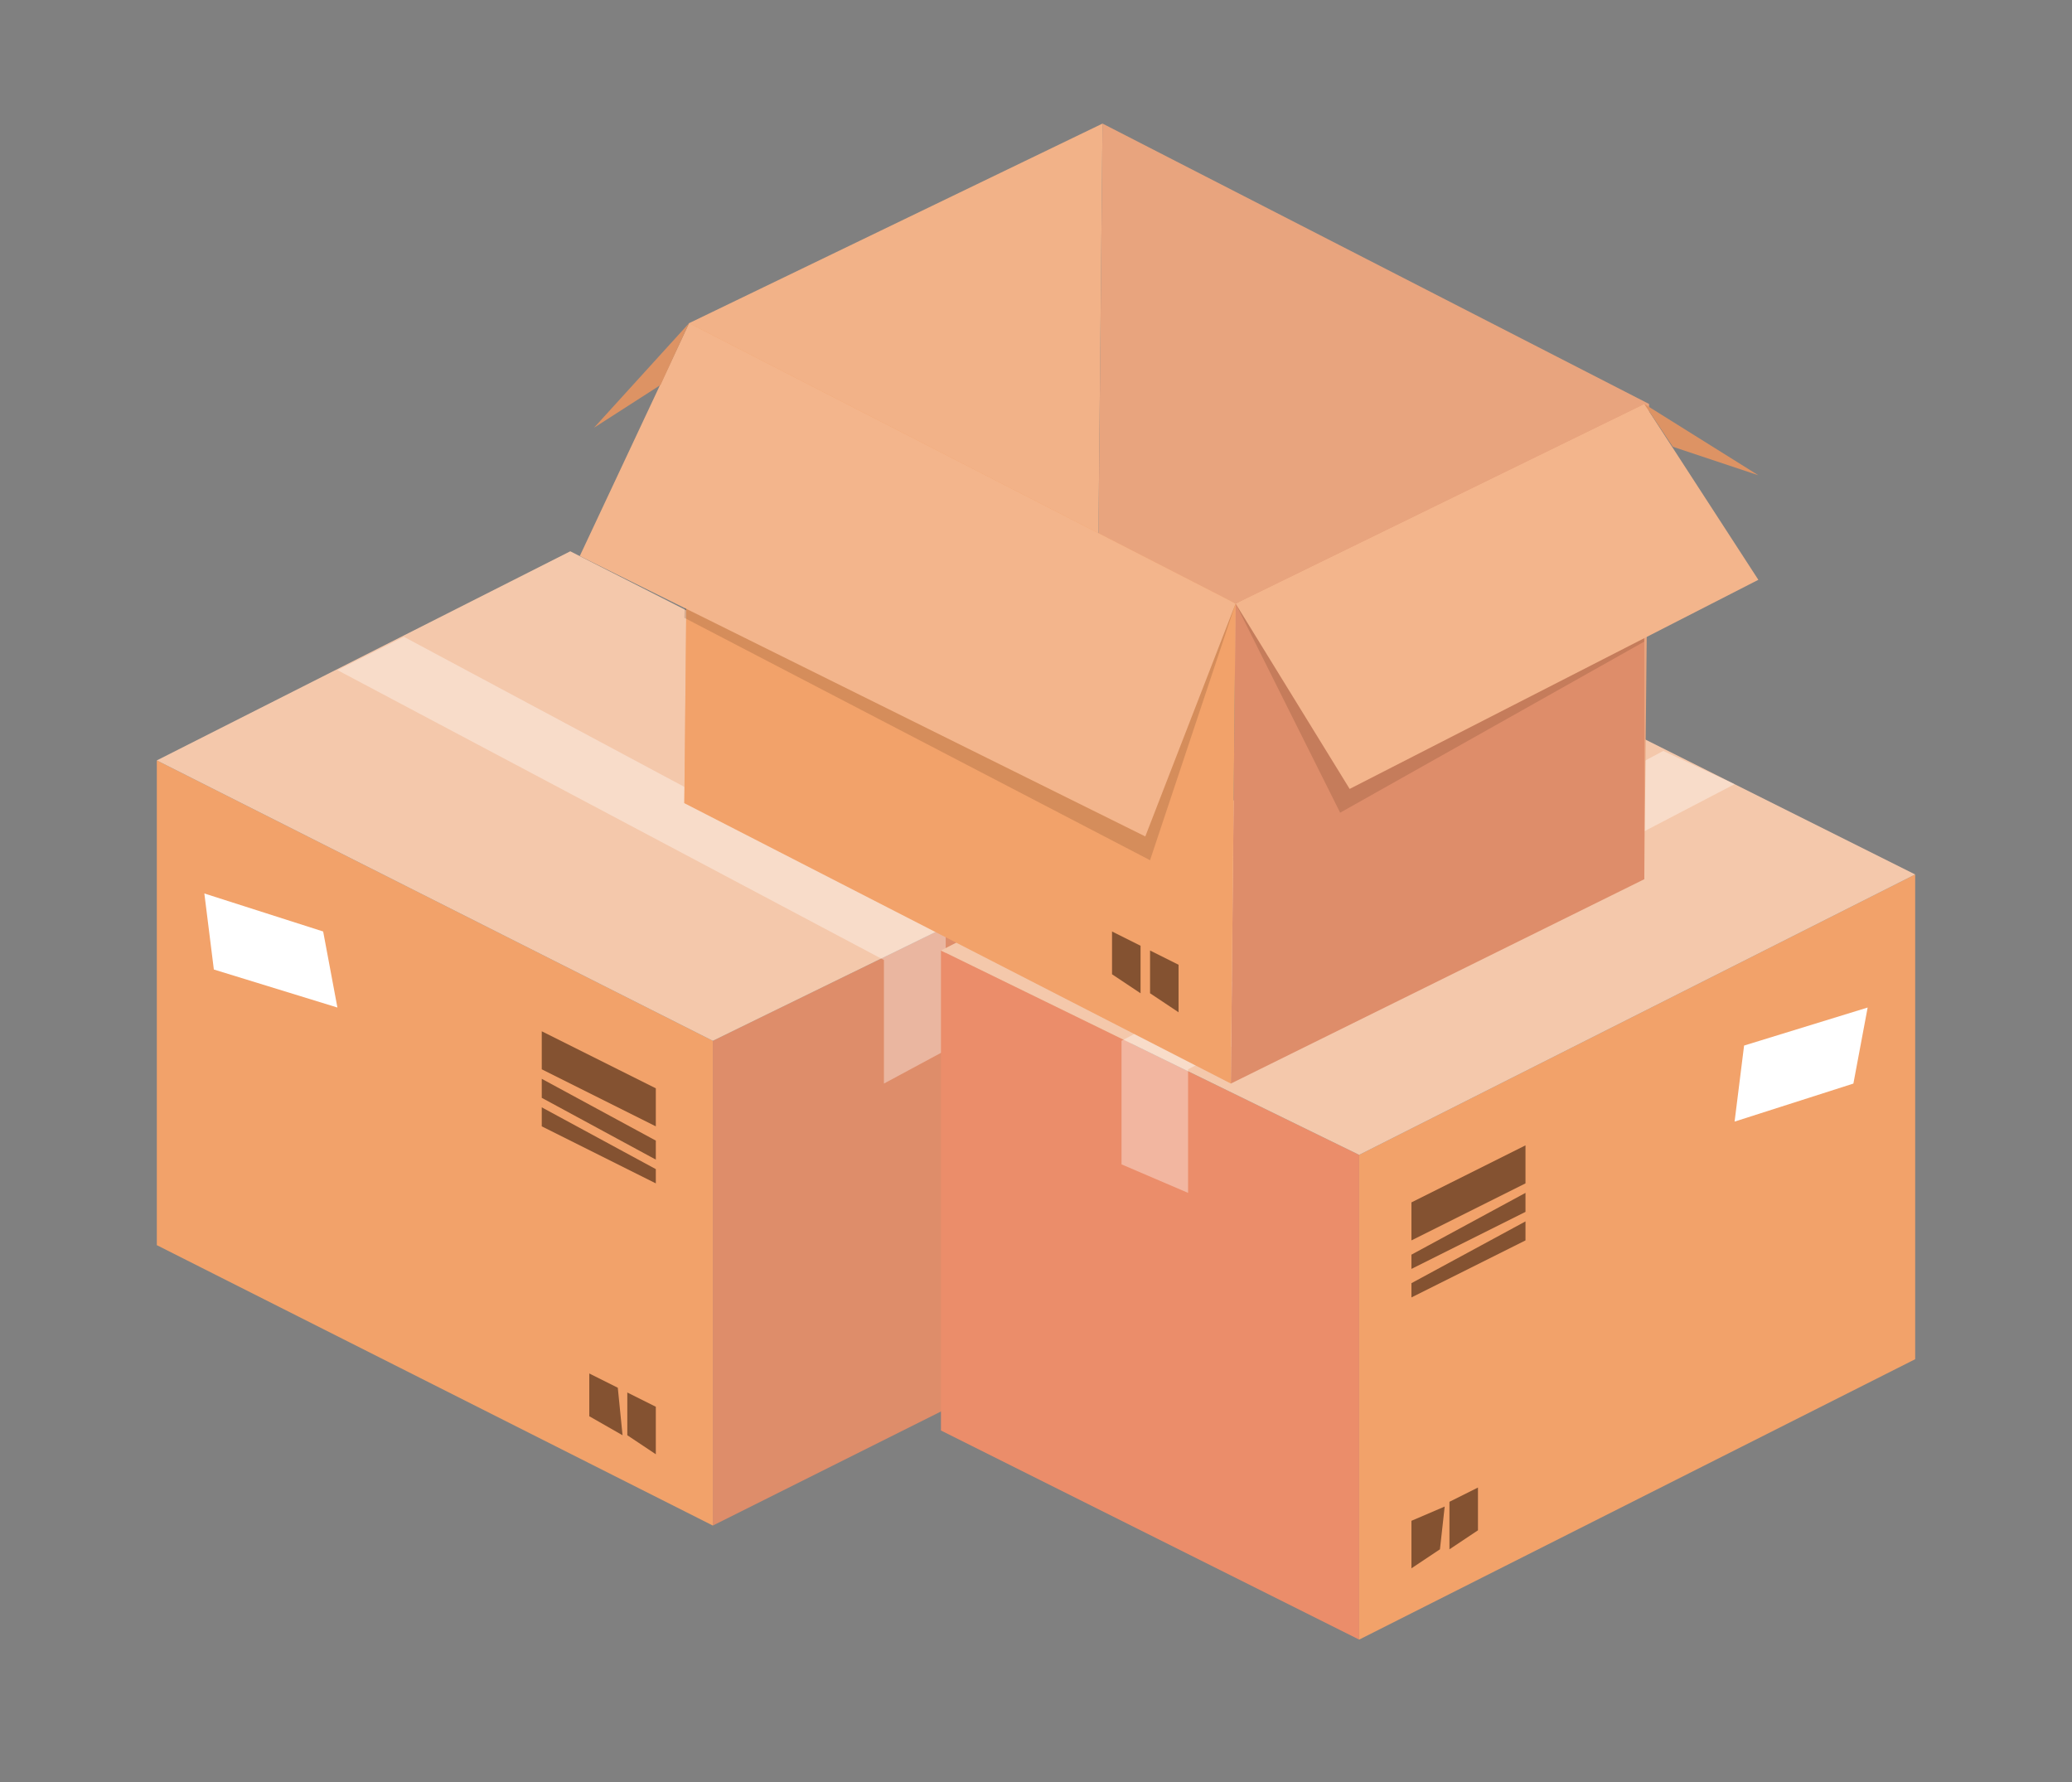 <?xml version="1.0" encoding="utf-8"?>
<!-- Generator: Adobe Illustrator 23.1.1, SVG Export Plug-In . SVG Version: 6.00 Build 0)  -->
<svg version="1.1" id="Calque_1" xmlns="http://www.w3.org/2000/svg" xmlns:xlink="http://www.w3.org/1999/xlink" x="0px" y="0px"
	 viewBox="0 0 43.6 37.5" style="enable-background:new 0 0 43.6 37.5;" xml:space="preserve">
<rect x="0" y="0" width="43.6" height="37.5" fill="#808080" stroke="none"/>
<style type="text/css">
	.st0{fill:#DE8D6A;}
	.st1{fill:#F2A26A;}
	.st2{fill:#F4C8AB;}
	.st3{fill:#FFFFFF;}
	.st4{opacity:0.69;fill:#532F18;enable-background:new    ;}
	.st5{opacity:0.36;fill:#FFFFFF;enable-background:new    ;}
	.st6{fill:#EB8D6A;}
	.st7{fill:#E8A47E;}
	.st8{fill:#F2B288;}
	.st9{opacity:0.18;fill:#532F18;enable-background:new    ;}
	.st10{fill:#F3B58C;}
	.st11{fill:#DD9364;}
</style>
<g>
	<g>
		<polygon class="st0" points="15,32.1 15,21.9 23.8,17.6 23.8,27.7 		"/>
		<polygon class="st1" points="15,21.9 3.3,16 3.3,26.2 15,32.1 		"/>
		<polygon class="st2" points="3.3,16 12,11.6 23.8,17.6 15,21.9 		"/>
		<polygon class="st3" points="4.3,18.8 4.5,20.4 7.1,21.2 6.8,19.6 		"/>
		<polygon class="st4" points="11.4,21.7 11.4,22.5 13.8,23.7 13.8,22.9 		"/>
		<polygon class="st4" points="13.2,29.3 13.2,30.2 13.8,30.6 13.8,29.6 		"/>
		<polygon class="st4" points="12.4,28.9 12.4,29.8 13.1,30.2 13,29.2 		"/>
		<polygon class="st4" points="11.4,22.7 11.4,23.1 13.8,24.4 13.8,24 		"/>
		<polygon class="st4" points="11.4,23.3 11.4,23.7 13.8,24.9 13.8,24.6 		"/>
		<polygon class="st4" points="7.8,13.7 7.8,13.7 19.2,19.9 19.2,19.9 		"/>
		<polygon class="st5" points="18.6,20.2 18.6,22.8 19.9,22.1 19.9,19.5 8.5,13.4 7.1,14.1 		"/>
	</g>
	<g>
		<polygon class="st6" points="28.6,34.5 28.6,24.3 19.8,20 19.8,30.1 		"/>
		<polygon class="st1" points="28.6,24.3 40.3,18.4 40.3,28.6 28.6,34.5 		"/>
		<polygon class="st2" points="40.3,18.4 31.5,14 19.8,20 28.6,24.3 		"/>
		<polygon class="st3" points="39.3,21.2 39,22.8 36.5,23.6 36.7,22 		"/>
		<polygon class="st4" points="32.1,24.1 32.1,24.9 29.7,26.1 29.7,25.3 		"/>
		<polygon class="st4" points="30.4,31.7 30.3,32.6 29.7,33 29.7,32 		"/>
		<polygon class="st4" points="31.1,31.3 31.1,32.2 30.5,32.6 30.5,31.6 		"/>
		<polygon class="st4" points="32.1,25.1 32.1,25.5 29.7,26.7 29.7,26.4 		"/>
		<polygon class="st4" points="32.1,25.7 32.1,26.1 29.7,27.3 29.7,27 		"/>
		<polygon class="st4" points="24.3,22.1 35.7,16 35.7,16 		"/>
		<polygon class="st5" points="25,22.5 25,25.1 23.6,24.5 23.6,21.9 35,15.8 36.5,16.5 		"/>
	</g>
	<g>
		<polygon class="st7" points="34.7,8.5 23.2,2.6 23.1,12.7 34.6,18.5 		"/>
		<polygon class="st0" points="25.9,22.8 26,12.7 34.6,8.5 34.6,18.5 		"/>
		<polygon class="st8" points="14.4,16.9 14.5,6.8 23.2,2.6 23.1,12.6 		"/>
		<polygon class="st1" points="26,12.7 14.5,6.8 14.4,16.9 25.9,22.8 		"/>
		<polygon class="st3" points="15.4,9.6 15.7,11.2 18.2,12 17.9,10.5 		"/>
		<polygon class="st4" points="22.5,12.5 22.5,13.3 24.8,14.5 24.8,13.7 		"/>
		<polygon class="st4" points="24.2,20 24.2,20.9 24.8,21.3 24.8,20.3 		"/>
		<polygon class="st4" points="23.4,19.6 23.4,20.5 24,20.9 24,19.9 		"/>
		<polygon class="st4" points="22.5,13.5 22.5,13.9 24.8,15.1 24.8,14.8 		"/>
		<polygon class="st4" points="22.5,14.1 22.5,14.5 24.8,15.7 24.8,15.4 		"/>
		<polygon class="st9" points="26,12.7 28.2,17.1 34.6,13.5 34.4,9 		"/>
		<polygon class="st9" points="26,12.7 24.2,18.1 14.4,13 14.6,7.4 		"/>
		<polygon class="st10" points="26,12.7 24.1,17.6 12.2,11.7 14.5,6.8 		"/>
		<polygon class="st10" points="26,12.7 28.4,16.6 37,12.2 34.6,8.5 		"/>
		<polygon class="st11" points="14.5,6.8 12.5,9 13.9,8.1 		"/>
		<polygon class="st11" points="34.6,8.5 35.2,9.4 37,10 		"/>
	</g>
</g>
</svg>
